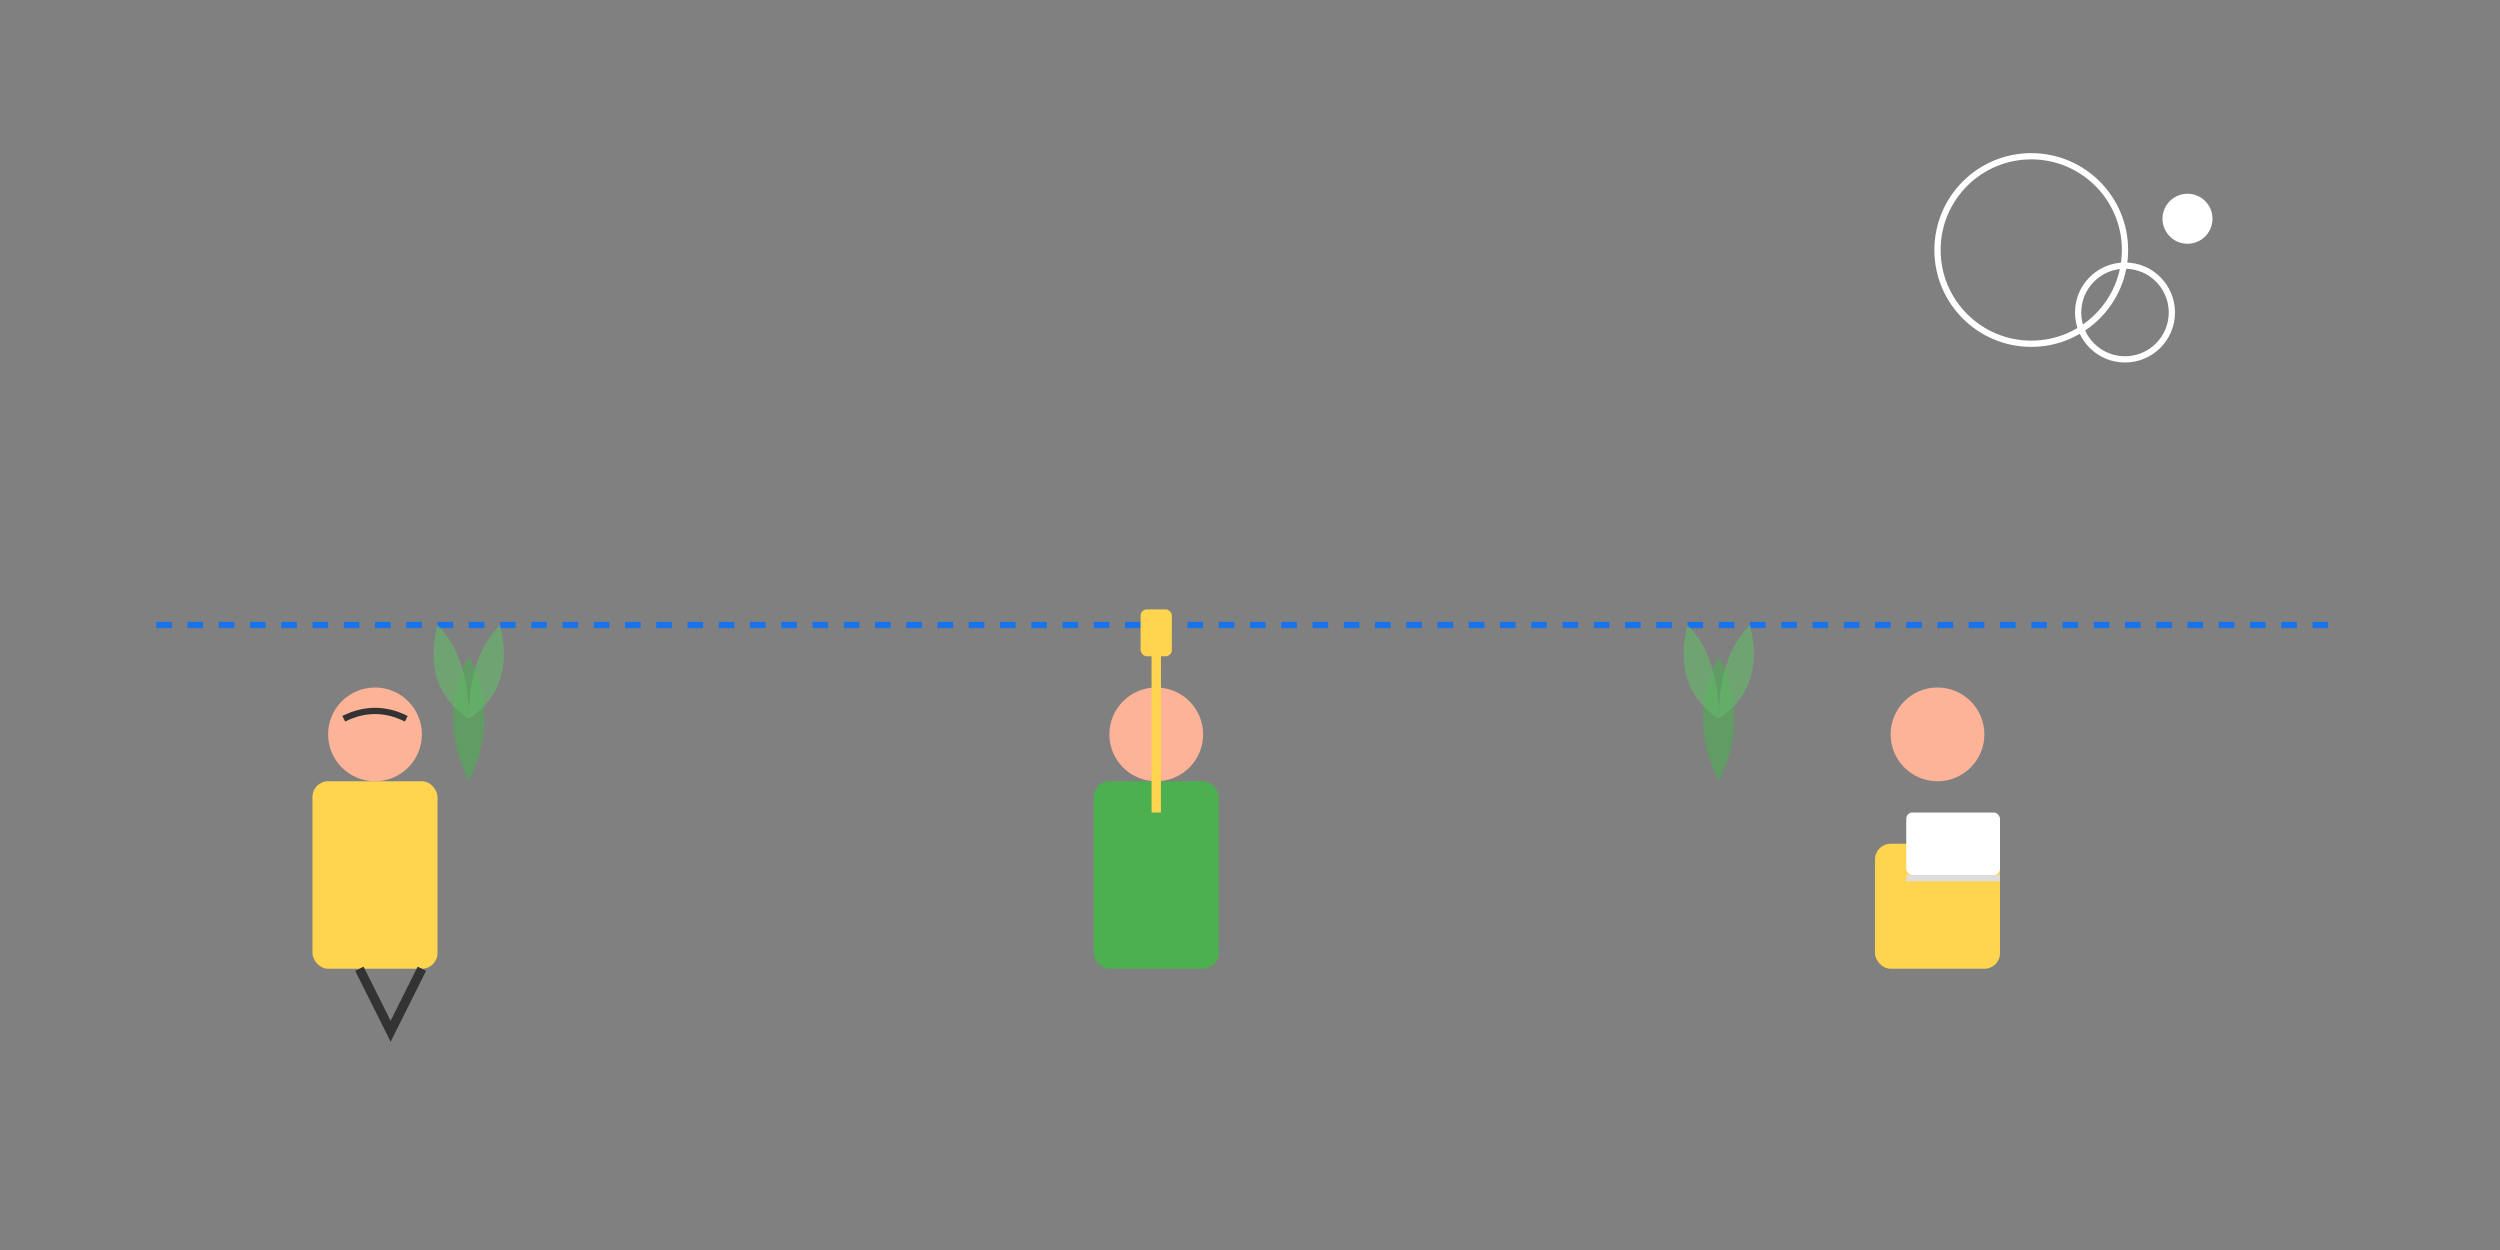 <?xml version="1.0" encoding="UTF-8"?>
<svg width="800" height="400" viewBox="0 0 800 400" xmlns="http://www.w3.org/2000/svg">
    <rect x="0" y="0" width="800" height="400" fill="#808080" stroke="none"/>
    <!-- WELCOME 文字 -->
    <g id="welcome-text">
        <path d="M 50 200 L 750 200" stroke="#1a73e8" stroke-width="2" stroke-dasharray="5,5"/>
        
        <!-- 装饰圆圈 -->
        <circle cx="650" cy="80" r="30" fill="none" stroke="#fff" stroke-width="2"/>
        <circle cx="680" cy="100" r="15" fill="none" stroke="#fff" stroke-width="2"/>
        <circle cx="700" cy="70" r="8" fill="#fff"/>
        
        <!-- 装饰叶子 -->
        <g transform="translate(150, 250)">
            <path d="M0 0 Q-10 -20 0 -40 Q10 -20 0 0" fill="#4CAF50" opacity="0.6"/>
            <path d="M0 -20 Q-15 -30 -10 -50 Q0 -40 0 -20" fill="#66BB6A" opacity="0.6"/>
            <path d="M0 -20 Q15 -30 10 -50 Q0 -40 0 -20" fill="#66BB6A" opacity="0.6"/>
        </g>
        
        <g transform="translate(550, 250)">
            <path d="M0 0 Q-10 -20 0 -40 Q10 -20 0 0" fill="#4CAF50" opacity="0.6"/>
            <path d="M0 -20 Q-15 -30 -10 -50 Q0 -40 0 -20" fill="#66BB6A" opacity="0.6"/>
            <path d="M0 -20 Q15 -30 10 -50 Q0 -40 0 -20" fill="#66BB6A" opacity="0.6"/>
        </g>
    </g>
    
    <!-- 人物1 - 跑步的人 -->
    <g transform="translate(100, 250)">
        <rect x="0" y="0" width="40" height="60" fill="#ffd54f" rx="5"/>
        <circle cx="20" cy="-15" r="15" fill="#fdb397"/>
        <path d="M10 -20 Q20 -25 30 -20" fill="none" stroke="#333" stroke-width="2"/>
        <!-- 运动姿势的腿 -->
        <path d="M15 60 L25 80 L35 60" fill="none" stroke="#333" stroke-width="3"/>
    </g>
    
    <!-- 人物2 - 举手的人 -->
    <g transform="translate(350, 250)">
        <rect x="0" y="0" width="40" height="60" fill="#4caf50" rx="5"/>
        <circle cx="20" cy="-15" r="15" fill="#fdb397"/>
        <!-- 举起的手 -->
        <path d="M20 10 L20 -50" stroke="#ffd54f" stroke-width="3"/>
        <rect x="15" y="-55" width="10" height="15" fill="#ffd54f" rx="2"/>
    </g>
    
    <!-- 人物3 - 坐着的人 -->
    <g transform="translate(600, 250)">
        <rect x="0" y="20" width="40" height="40" fill="#ffd54f" rx="5"/>
        <circle cx="20" cy="-15" r="15" fill="#fdb397"/>
        <!-- 笔记本电脑 -->
        <rect x="10" y="10" width="30" height="20" fill="#fff" rx="2"/>
        <rect x="10" y="30" width="30" height="2" fill="#ddd"/>
    </g>
</svg> 